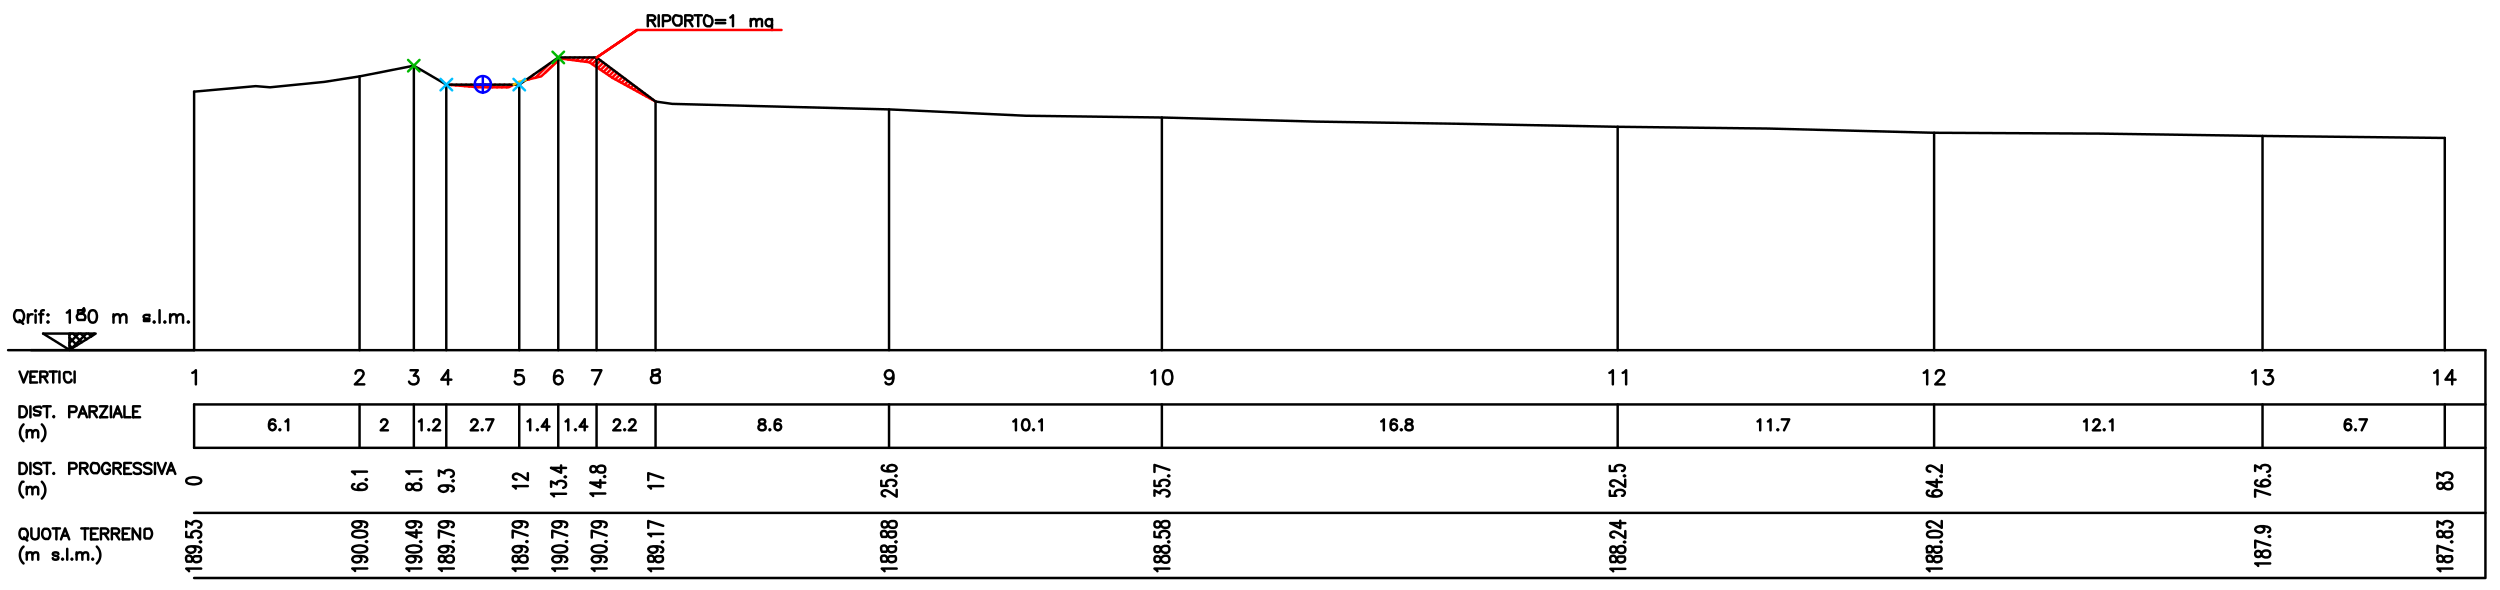 <svg xmlns="http://www.w3.org/2000/svg" viewBox="0 0 212.76 50.18"><defs><style>.a,.b,.c,.d,.e,.f{fill:none;stroke-linecap:round;stroke-linejoin:round;stroke-width:0.21px;}.a{stroke:#000;}.b{stroke:red;}.c{stroke:#ffbf00;}.d{stroke:#00b800;}.e{stroke:blue;}.f{stroke:#00bfff;}</style></defs><title>cad1.7</title><polyline class="a" points="16.37 31.73 16.5 31.68 16.67 31.51 16.67 32.71"/><line class="a" x1="16.52" y1="34.42" x2="16.52" y2="38.11"/><line class="a" x1="2.65" y1="29.8" x2="211.52" y2="29.8"/><line class="a" x1="16.52" y1="34.42" x2="211.52" y2="34.42"/><line class="a" x1="16.52" y1="38.11" x2="211.52" y2="38.11"/><line class="a" x1="16.52" y1="43.65" x2="211.52" y2="43.65"/><polyline class="a" points="16.52 49.19 211.52 49.19 211.52 29.8"/><polyline class="a" points="23.42 35.83 23.38 35.74 23.25 35.69 23.16 35.69 23.03 35.74 22.94 35.87 22.89 36.09 22.89 36.31 22.94 36.48 23.03 36.57 23.16 36.62 23.2 36.62 23.33 36.57 23.42 36.48 23.47 36.35 23.47 36.31 23.42 36.18 23.33 36.09 23.2 36.05 23.16 36.05 23.03 36.09 22.94 36.18 22.89 36.31"/><polygon class="a" points="23.82 36.53 23.77 36.57 23.82 36.62 23.86 36.57 23.82 36.53"/><polyline class="a" points="24.3 35.87 24.38 35.83 24.52 35.69 24.52 36.62"/><polygon class="a" points="15.85 40.97 15.91 41.09 16.09 41.17 16.4 41.22 16.58 41.22 16.87 41.17 17.06 41.09 17.12 40.97 17.12 40.88 17.06 40.76 16.87 40.67 16.58 40.62 16.4 40.62 16.09 40.67 15.91 40.76 15.85 40.88 15.85 40.97"/><polyline class="a" points="16.09 48.61 16.03 48.53 15.85 48.39 17.12 48.39"/><path class="a" d="M15.85,47.67l.06.13.12,0h.12l.12,0,.06-.08.06-.17.06-.12.12-.09.11,0h.18l.12,0,.06,0,.06.13v.16l-.06.13c-.88.42-.45-.72-1.15-.43l-.06.13Z"/><polyline class="a" points="16.27 46.49 16.46 46.53 16.58 46.62 16.63 46.74 16.63 46.79 16.58 46.91 16.46 47 16.27 47.05 16.21 47.05 16.03 47 15.91 46.91 15.85 46.79 15.85 46.74 15.91 46.62 16.03 46.53 16.27 46.49 16.58 46.49 16.87 46.53 17.06 46.62 17.12 46.74 17.12 46.83 17.06 46.96 16.93 47"/><polygon class="a" points="17 46.11 17.06 46.16 17.12 46.11 17.06 46.07 17 46.11"/><polyline class="a" points="15.85 45.27 15.85 45.69 16.4 45.73 16.34 45.69 16.27 45.56 16.27 45.44 16.34 45.3 16.46 45.23 16.63 45.18 16.75 45.18 16.93 45.23 17.06 45.3 17.12 45.44 17.12 45.56 17.06 45.69 17 45.73 16.87 45.78"/><path class="a" d="M15.85,44.84v-.46l.49.26v-.12c.21-.41,1.14-.06.66.38l-.12,0"/><line class="a" x1="16.52" y1="29.8" x2="16.52" y2="7.8"/><line class="a" x1="208.06" y1="29.8" x2="208.06" y2="11.74"/><line class="a" x1="192.55" y1="29.8" x2="192.55" y2="11.57"/><line class="a" x1="164.6" y1="29.8" x2="164.6" y2="11.3"/><line class="a" x1="137.67" y1="29.8" x2="137.67" y2="10.79"/><line class="a" x1="98.88" y1="29.8" x2="98.88" y2="10"/><line class="a" x1="75.66" y1="29.8" x2="75.66" y2="9.31"/><line class="a" x1="55.79" y1="29.8" x2="55.79" y2="8.64"/><line class="a" x1="37.98" y1="29.8" x2="37.98" y2="7.2"/><line class="a" x1="35.22" y1="29.8" x2="35.22" y2="5.59"/><line class="a" x1="30.6" y1="29.8" x2="30.6" y2="6.5"/><line class="b" x1="38.04" y1="7.2" x2="38.05" y2="7.2"/><line class="b" x1="38.42" y1="7.24" x2="38.45" y2="7.2"/><line class="b" x1="38.79" y1="7.27" x2="38.85" y2="7.2"/><line class="b" x1="39.17" y1="7.3" x2="39.27" y2="7.2"/><line class="b" x1="39.55" y1="7.33" x2="39.67" y2="7.2"/><line class="b" x1="39.92" y1="7.36" x2="40.09" y2="7.2"/><line class="b" x1="40.3" y1="7.4" x2="40.49" y2="7.2"/><line class="b" x1="40.67" y1="7.42" x2="40.89" y2="7.2"/><line class="b" x1="41.08" y1="7.43" x2="41.31" y2="7.2"/><line class="b" x1="41.48" y1="7.43" x2="41.71" y2="7.2"/><line class="b" x1="41.9" y1="7.43" x2="42.13" y2="7.2"/><line class="b" x1="42.3" y1="7.43" x2="42.53" y2="7.2"/><line class="b" x1="42.71" y1="7.43" x2="42.93" y2="7.2"/><line class="b" x1="43.12" y1="7.43" x2="43.35" y2="7.2"/><line class="b" x1="45.01" y1="6.76" x2="45.44" y2="6.33"/><line class="b" x1="45.55" y1="6.63" x2="46.78" y2="5.41"/><line class="b" x1="46.39" y1="6.2" x2="47.7" y2="4.89"/><line class="b" x1="47.99" y1="5.01" x2="48.1" y2="4.89"/><line class="b" x1="48.34" y1="5.06" x2="48.51" y2="4.89"/><line class="b" x1="48.71" y1="5.1" x2="48.92" y2="4.89"/><line class="b" x1="49.06" y1="5.15" x2="49.33" y2="4.89"/><line class="b" x1="49.43" y1="5.2" x2="49.74" y2="4.89"/><line class="b" x1="49.8" y1="5.25" x2="50.14" y2="4.89"/><line class="b" x1="50.15" y1="5.3" x2="50.55" y2="4.89"/><line class="b" x1="50.4" y1="5.45" x2="50.88" y2="4.98"/><line class="b" x1="50.64" y1="5.61" x2="51.12" y2="5.15"/><line class="b" x1="50.88" y1="5.78" x2="51.35" y2="5.32"/><line class="b" x1="51.13" y1="5.94" x2="51.58" y2="5.49"/><line class="b" x1="51.37" y1="6.11" x2="51.81" y2="5.67"/><line class="b" x1="51.62" y1="6.27" x2="52.04" y2="5.85"/><line class="b" x1="51.86" y1="6.44" x2="52.28" y2="6.02"/><line class="b" x1="52.1" y1="6.6" x2="52.52" y2="6.19"/><line class="b" x1="52.36" y1="6.75" x2="52.75" y2="6.37"/><line class="b" x1="52.63" y1="6.9" x2="52.98" y2="6.54"/><line class="b" x1="52.89" y1="7.04" x2="53.22" y2="6.71"/><line class="b" x1="53.16" y1="7.19" x2="53.45" y2="6.9"/><line class="b" x1="53.41" y1="7.33" x2="53.68" y2="7.07"/><line class="b" x1="53.68" y1="7.48" x2="53.91" y2="7.24"/><line class="b" x1="53.95" y1="7.62" x2="54.16" y2="7.41"/><line class="b" x1="54.21" y1="7.76" x2="54.39" y2="7.59"/><line class="b" x1="54.47" y1="7.91" x2="54.62" y2="7.76"/><line class="b" x1="54.73" y1="8.06" x2="54.85" y2="7.93"/><line class="b" x1="55" y1="8.2" x2="55.08" y2="8.1"/><line class="b" x1="55.26" y1="8.35" x2="55.32" y2="8.29"/><line class="b" x1="55.52" y1="8.48" x2="55.55" y2="8.46"/><line class="b" x1="55.78" y1="8.63" x2="55.79" y2="8.63"/><line class="c" x1="43.75" y1="7.2" x2="43.8" y2="7.16"/><line class="c" x1="44.17" y1="7.2" x2="44.47" y2="6.88"/><polyline class="a" points="16.52 7.8 21.76 7.33 22.98 7.43 27.59 6.97 30.6 6.5 35.22 5.59 37.98 7.2"/><polyline class="b" points="37.98 7.2 40.75 7.43 43.29 7.43 43.73 7.2"/><polyline class="b" points="44.73 6.82 46.06 6.5 47.7 4.98"/><line class="b" x1="52.13" y1="6.63" x2="55.79" y2="8.64"/><polyline class="a" points="55.79 8.64 57.21 8.84 63.78 9.01 75.66 9.31 87.3 9.85 98.88 10 112.06 10.35 124.47 10.54 137.67 10.79 150.48 10.94 164.6 11.3 178.71 11.37 192.55 11.57 208.06 11.74"/><polyline class="b" points="47.7 4.98 50.15 5.3 52.13 6.63"/><polyline class="a" points="30.26 31.8 30.26 31.73 30.32 31.62 30.37 31.56 30.49 31.51 30.71 31.51 30.83 31.56 30.88 31.62 30.94 31.73 30.94 31.86 30.88 31.97 30.77 32.14 30.2 32.71 31 32.71"/><polyline class="a" points="34.94 31.51 35.56 31.51 35.22 31.97 35.39 31.97 35.5 32.03 35.56 32.08 35.62 32.25 35.62 32.37 35.56 32.54 35.45 32.65 35.28 32.71 35.11 32.71 34.94 32.65 34.87 32.59 34.81 32.48"/><polyline class="a" points="38.13 31.51 37.56 32.31 38.41 32.31"/><line class="a" x1="38.13" y1="31.51" x2="38.13" y2="32.71"/><path class="a" d="M55.68,31.51l-.17,0,0,.12v.11l0,.11.12.06.22.06.17,0,.12.12,0,.11v.17l0,.11-.06.06-.17.06h-.23l-.17-.06c-.54-.86,1-.43.57-1.09l-.17,0Z"/><polyline class="a" points="76.04 31.91 75.98 32.08 75.87 32.2 75.7 32.25 75.64 32.25 75.47 32.2 75.36 32.08 75.3 31.91 75.3 31.86 75.36 31.68 75.47 31.56 75.64 31.51 75.7 31.51 75.87 31.56 75.98 31.68 76.04 31.91 76.04 32.2 75.98 32.48 75.87 32.65 75.7 32.71 75.59 32.71 75.42 32.65 75.36 32.54"/><polyline class="a" points="98.01 31.73 98.12 31.68 98.29 31.51 98.29 32.71"/><polygon class="a" points="99.32 31.51 99.14 31.56 99.03 31.73 98.97 32.03 98.97 32.2 99.03 32.48 99.14 32.65 99.32 32.71 99.43 32.71 99.6 32.65 99.71 32.48 99.77 32.2 99.77 32.03 99.71 31.73 99.6 31.56 99.43 31.51 99.32 31.51"/><polyline class="a" points="136.97 31.73 137.09 31.68 137.26 31.51 137.26 32.71"/><polyline class="a" points="138.1 31.73 138.22 31.68 138.39 31.51 138.39 32.71"/><polyline class="a" points="163.72 31.73 163.84 31.68 164.01 31.51 164.01 32.71"/><polyline class="a" points="164.75 31.8 164.75 31.73 164.81 31.62 164.87 31.56 164.98 31.51 165.21 31.51 165.32 31.56 165.38 31.62 165.43 31.73 165.43 31.86 165.38 31.97 165.26 32.14 164.7 32.71 165.49 32.71"/><polyline class="a" points="191.68 31.73 191.78 31.68 191.96 31.51 191.96 32.71"/><polyline class="a" points="192.76 31.51 193.38 31.51 193.04 31.97 193.21 31.97 193.32 32.03 193.38 32.08 193.45 32.25 193.45 32.37 193.38 32.54 193.28 32.65 193.1 32.71 192.93 32.71 192.76 32.65 192.7 32.59 192.64 32.48"/><polyline class="a" points="207.16 31.73 207.27 31.68 207.44 31.51 207.44 32.71"/><polyline class="a" points="208.69 31.51 208.12 32.31 208.98 32.31"/><line class="a" x1="208.69" y1="31.51" x2="208.69" y2="32.71"/><line class="a" x1="30.6" y1="34.42" x2="30.6" y2="38.11"/><line class="a" x1="35.22" y1="34.42" x2="35.22" y2="38.11"/><line class="a" x1="37.98" y1="34.42" x2="37.98" y2="38.11"/><line class="a" x1="55.79" y1="34.42" x2="55.79" y2="38.11"/><line class="a" x1="75.66" y1="34.42" x2="75.66" y2="38.11"/><line class="a" x1="98.88" y1="34.42" x2="98.88" y2="38.11"/><line class="a" x1="137.67" y1="34.42" x2="137.67" y2="38.11"/><line class="a" x1="164.6" y1="34.42" x2="164.6" y2="38.11"/><line class="a" x1="192.55" y1="34.42" x2="192.55" y2="38.11"/><line class="a" x1="208.06" y1="34.42" x2="208.06" y2="38.11"/><polyline class="a" points="32.43 35.91 32.43 35.87 32.48 35.79 32.53 35.74 32.62 35.69 32.79 35.69 32.87 35.74 32.92 35.79 32.97 35.87 32.97 35.96 32.92 36.05 32.84 36.18 32.4 36.62 33.01 36.62"/><polyline class="a" points="35.66 35.87 35.74 35.83 35.88 35.69 35.88 36.62"/><polygon class="a" points="36.5 36.53 36.45 36.57 36.5 36.62 36.53 36.57 36.5 36.53"/><polyline class="a" points="36.89 35.91 36.89 35.87 36.94 35.79 36.97 35.74 37.06 35.69 37.24 35.69 37.33 35.74 37.38 35.79 37.41 35.87 37.41 35.96 37.38 36.05 37.28 36.18 36.84 36.62 37.46 36.62"/><polygon class="a" points="64.77 35.69 64.64 35.74 64.6 35.83 64.6 35.91 64.64 36.01 64.72 36.05 64.9 36.09 65.04 36.13 65.12 36.23 65.16 36.31 65.16 36.45 65.12 36.53 65.07 36.57 64.94 36.62 64.77 36.62 64.64 36.57 64.6 36.53 64.55 36.45 64.55 36.31 64.6 36.23 64.68 36.13 64.82 36.09 64.99 36.05 65.07 36.01 65.12 35.91 65.12 35.83 65.07 35.74 64.94 35.69 64.77 35.69"/><polygon class="a" points="65.51 36.53 65.48 36.57 65.51 36.62 65.56 36.57 65.51 36.53"/><polyline class="a" points="66.44 35.83 66.39 35.74 66.26 35.69 66.17 35.69 66.04 35.74 65.95 35.87 65.92 36.09 65.92 36.31 65.95 36.48 66.04 36.57 66.17 36.62 66.22 36.62 66.36 36.57 66.44 36.48 66.48 36.35 66.48 36.31 66.44 36.18 66.36 36.09 66.22 36.05 66.17 36.05 66.04 36.09 65.95 36.18 65.92 36.31"/><polyline class="a" points="86.24 35.87 86.32 35.83 86.46 35.69 86.46 36.62"/><polygon class="a" points="87.25 35.69 87.12 35.74 87.03 35.87 86.98 36.09 86.98 36.23 87.03 36.45 87.12 36.57 87.25 36.62 87.34 36.62 87.47 36.57 87.56 36.45 87.61 36.23 87.61 36.09 87.56 35.87 87.47 35.74 87.34 35.69 87.25 35.69"/><polygon class="a" points="87.96 36.53 87.91 36.57 87.96 36.62 88 36.57 87.96 36.53"/><polyline class="a" points="88.44 35.87 88.52 35.83 88.66 35.69 88.66 36.62"/><polyline class="a" points="117.55 35.87 117.63 35.83 117.77 35.69 117.77 36.62"/><polyline class="a" points="118.87 35.83 118.82 35.74 118.68 35.69 118.6 35.69 118.46 35.74 118.38 35.87 118.34 36.09 118.34 36.31 118.38 36.48 118.46 36.57 118.6 36.62 118.65 36.62 118.77 36.57 118.87 36.48 118.9 36.35 118.9 36.31 118.87 36.18 118.77 36.09 118.65 36.05 118.6 36.05 118.46 36.09 118.38 36.18 118.34 36.31"/><polygon class="a" points="119.26 36.53 119.21 36.57 119.26 36.62 119.31 36.57 119.26 36.53"/><polygon class="a" points="119.83 35.69 119.7 35.74 119.65 35.83 119.65 35.91 119.7 36.01 119.78 36.05 119.97 36.09 120.09 36.13 120.19 36.23 120.22 36.31 120.22 36.45 120.19 36.53 120.14 36.57 120 36.62 119.83 36.62 119.7 36.57 119.65 36.53 119.61 36.45 119.61 36.31 119.65 36.23 119.75 36.13 119.87 36.09 120.05 36.05 120.14 36.01 120.19 35.91 120.19 35.83 120.14 35.74 120 35.69 119.83 35.69"/><polyline class="a" points="149.58 35.87 149.66 35.83 149.8 35.69 149.8 36.62"/><polyline class="a" points="150.46 35.87 150.54 35.83 150.68 35.69 150.68 36.62"/><polygon class="a" points="151.3 36.53 151.25 36.57 151.3 36.62 151.34 36.57 151.3 36.53"/><polyline class="a" points="151.83 36.62 152.27 35.69 151.64 35.69"/><polyline class="a" points="177.36 35.87 177.45 35.83 177.58 35.69 177.58 36.62"/><polyline class="a" points="178.16 35.91 178.16 35.87 178.21 35.79 178.24 35.74 178.33 35.69 178.51 35.69 178.6 35.74 178.64 35.79 178.68 35.87 178.68 35.96 178.64 36.05 178.55 36.18 178.11 36.62 178.73 36.62"/><polygon class="a" points="179.08 36.53 179.03 36.57 179.08 36.62 179.12 36.57 179.08 36.53"/><polyline class="a" points="179.56 35.87 179.65 35.83 179.78 35.69 179.78 36.62"/><polyline class="a" points="200.06 35.83 200.03 35.74 199.89 35.69 199.81 35.69 199.67 35.74 199.59 35.87 199.54 36.09 199.54 36.31 199.59 36.48 199.67 36.57 199.81 36.62 199.84 36.62 199.98 36.57 200.06 36.48 200.11 36.35 200.11 36.31 200.06 36.18 199.98 36.09 199.84 36.05 199.81 36.05 199.67 36.09 199.59 36.18 199.54 36.31"/><polygon class="a" points="200.47 36.53 200.42 36.57 200.47 36.62 200.5 36.57 200.47 36.53"/><polyline class="a" points="200.99 36.62 201.43 35.69 200.81 35.69"/><polyline class="a" points="30.15 41.2 30.03 41.23 29.96 41.37 29.96 41.45 30.03 41.58 30.21 41.66 30.51 41.7 30.81 41.7 31.05 41.66 31.17 41.58 31.23 41.45 31.23 41.41 31.17 41.28 31.05 41.2 30.87 41.15 30.81 41.15 30.64 41.2 30.51 41.28 30.45 41.41 30.45 41.45 30.51 41.58 30.64 41.66 30.81 41.7"/><polygon class="a" points="31.11 40.82 31.17 40.86 31.23 40.82 31.17 40.77 31.11 40.82"/><polyline class="a" points="30.21 40.36 30.15 40.27 29.96 40.14 31.23 40.14"/><polygon class="a" points="34.58 41.52 34.64 41.64 34.76 41.69 34.89 41.69 35.01 41.64 35.07 41.55 35.13 41.39 35.19 41.26 35.3 41.17 35.42 41.14 35.61 41.14 35.73 41.17 35.79 41.22 35.85 41.34 35.85 41.52 35.79 41.64 35.73 41.69 35.61 41.72 35.42 41.72 35.3 41.69 35.19 41.6 35.13 41.47 35.07 41.31 35.01 41.22 34.89 41.17 34.76 41.17 34.64 41.22 34.58 41.34 34.58 41.52"/><polygon class="a" points="35.73 40.8 35.79 40.83 35.85 40.8 35.79 40.76 35.73 40.8"/><polyline class="a" points="34.83 40.33 34.76 40.25 34.58 40.12 35.85 40.12"/><polyline class="a" points="37.77 41.31 37.95 41.34 38.07 41.43 38.13 41.55 38.13 41.6 38.07 41.72 37.95 41.81 37.77 41.86 37.71 41.86 37.54 41.81 37.41 41.72 37.35 41.6 37.35 41.55 37.41 41.43 37.54 41.34 37.77 41.31 38.07 41.31 38.38 41.34 38.56 41.43 38.62 41.55 38.62 41.64 38.56 41.77 38.44 41.81"/><polygon class="a" points="38.5 40.92 38.56 40.97 38.62 40.92 38.56 40.88 38.5 40.92"/><polyline class="a" points="37.35 40.5 37.35 40.04 37.83 40.28 37.83 40.16 37.89 40.08 37.95 40.04 38.13 39.99 38.26 39.99 38.44 40.04 38.56 40.12 38.62 40.25 38.62 40.37 38.56 40.5 38.5 40.54 38.38 40.59"/><polyline class="a" points="55.4 41.58 55.34 41.49 55.17 41.37 56.44 41.37"/><polyline class="a" points="56.44 40.69 55.17 40.27 55.17 40.86"/><polyline class="a" points="75.33 42.24 75.28 42.24 75.16 42.19 75.1 42.15 75.04 42.06 75.04 41.89 75.1 41.81 75.16 41.77 75.28 41.72 75.39 41.72 75.52 41.77 75.7 41.86 76.31 42.27 76.31 41.69"/><path class="a" d="M75,40.92v.43l.54,0-.06,0c-.42-.75,1.28-.61.67,0l-.12,0"/><polygon class="a" points="76.19 40.5 76.25 40.54 76.31 40.5 76.25 40.45 76.19 40.5"/><polyline class="a" points="75.22 39.61 75.1 39.65 75.04 39.78 75.04 39.87 75.1 39.99 75.28 40.08 75.58 40.12 75.88 40.12 76.13 40.08 76.25 39.99 76.31 39.87 76.31 39.82 76.25 39.7 76.13 39.61 75.94 39.57 75.88 39.57 75.7 39.61 75.58 39.7 75.52 39.82 75.52 39.87 75.58 39.99 75.7 40.08 75.88 40.12"/><path class="a" d="M98.25,42.19v-.46l.48.26v-.12c.21-.4,1.16-.07.67.38l-.12,0"/><path class="a" d="M98.25,40.92v.43l.54,0-.06,0c-.42-.75,1.28-.61.67,0l-.12,0"/><polygon class="a" points="99.4 40.5 99.46 40.54 99.52 40.5 99.46 40.45 99.4 40.5"/><polyline class="a" points="99.52 39.99 98.25 39.57 98.25 40.16"/><path class="a" d="M137,41.77v.42l.55,0-.06,0c-.41-.74,1.27-.61.66,0l-.11,0"/><polyline class="a" points="137.34 41.39 137.28 41.39 137.16 41.34 137.1 41.31 137.04 41.22 137.04 41.05 137.1 40.97 137.16 40.92 137.28 40.88 137.41 40.88 137.53 40.92 137.71 41 138.31 41.43 138.31 40.83"/><polygon class="a" points="138.19 40.5 138.25 40.54 138.31 40.5 138.25 40.45 138.19 40.5"/><path class="a" d="M137,39.65v.43l.55,0-.06,0c-.41-.74,1.27-.61.66,0l-.11,0"/><polyline class="a" points="164.16 41.75 164.04 41.78 163.98 41.92 163.98 42 164.04 42.13 164.22 42.21 164.51 42.26 164.82 42.26 165.06 42.21 165.19 42.13 165.25 42 165.25 41.96 165.19 41.83 165.06 41.75 164.88 41.7 164.82 41.7 164.64 41.75 164.51 41.83 164.45 41.96 164.45 42 164.51 42.13 164.64 42.21 164.82 42.26"/><polyline class="a" points="163.98 41.03 164.82 41.45 164.82 40.82"/><line class="a" x1="163.98" y1="41.03" x2="165.25" y2="41.03"/><polygon class="a" points="165.13 40.52 165.19 40.56 165.25 40.52 165.19 40.48 165.13 40.52"/><polyline class="a" points="164.27 40.14 164.22 40.14 164.1 40.1 164.04 40.05 163.98 39.97 163.98 39.81 164.04 39.72 164.1 39.67 164.22 39.63 164.33 39.63 164.45 39.67 164.64 39.76 165.25 40.19 165.25 39.59"/><polyline class="a" points="193.19 42.1 191.92 41.69 191.92 42.27"/><polyline class="a" points="192.1 40.88 191.98 40.92 191.92 41.05 191.92 41.14 191.98 41.26 192.16 41.34 192.47 41.39 192.76 41.39 193.01 41.34 193.13 41.26 193.19 41.14 193.19 41.09 193.13 40.97 193.01 40.88 192.82 40.83 192.76 40.83 192.59 40.88 192.47 40.97 192.41 41.09 192.41 41.14 192.47 41.26 192.59 41.34 192.76 41.39"/><polygon class="a" points="193.07 40.5 193.13 40.54 193.19 40.5 193.13 40.45 193.07 40.5"/><polyline class="a" points="191.92 40.08 191.92 39.61 192.41 39.87 192.41 39.73 192.47 39.65 192.53 39.61 192.71 39.57 192.82 39.57 193.01 39.61 193.13 39.7 193.19 39.82 193.19 39.95 193.13 40.08 193.07 40.12 192.94 40.16"/><polygon class="a" points="207.43 41.43 207.49 41.55 207.61 41.6 207.73 41.6 207.85 41.55 207.92 41.47 207.98 41.31 208.04 41.17 208.15 41.09 208.27 41.05 208.45 41.05 208.58 41.09 208.64 41.14 208.7 41.26 208.7 41.43 208.64 41.55 208.58 41.6 208.45 41.64 208.27 41.64 208.15 41.6 208.04 41.52 207.98 41.39 207.92 41.22 207.85 41.14 207.73 41.09 207.61 41.09 207.49 41.14 207.43 41.26 207.43 41.43"/><polyline class="a" points="207.43 40.71 207.43 40.25 207.92 40.5 207.92 40.37 207.98 40.28 208.04 40.25 208.21 40.21 208.33 40.21 208.51 40.25 208.64 40.33 208.7 40.45 208.7 40.59 208.64 40.71 208.58 40.76 208.45 40.8"/><polyline class="a" points="30.22 48.59 30.16 48.5 29.98 48.38 31.25 48.38"/><polyline class="a" points="30.39 47.32 30.57 47.35 30.7 47.44 30.76 47.57 30.76 47.61 30.7 47.74 30.57 47.83 30.39 47.87 30.33 47.87 30.16 47.83 30.04 47.74 29.98 47.61 29.98 47.57 30.04 47.44 30.16 47.35 30.39 47.32 30.7 47.32 31 47.35 31.19 47.44 31.25 47.57 31.25 47.66 31.19 47.78 31.06 47.83"/><polygon class="a" points="29.98 46.77 30.04 46.89 30.22 46.98 30.51 47.02 30.7 47.02 31 46.98 31.19 46.89 31.25 46.77 31.25 46.68 31.19 46.56 31 46.47 30.7 46.42 30.51 46.42 30.22 46.47 30.04 46.56 29.98 46.68 29.98 46.77"/><polygon class="a" points="31.13 46.09 31.19 46.13 31.25 46.09 31.19 46.05 31.13 46.09"/><polygon class="a" points="29.98 45.5 30.04 45.62 30.22 45.7 30.51 45.75 30.7 45.75 31 45.7 31.19 45.62 31.25 45.5 31.25 45.41 31.19 45.29 31 45.2 30.7 45.16 30.51 45.16 30.22 45.2 30.04 45.29 29.98 45.41 29.98 45.5"/><polyline class="a" points="30.39 44.36 30.57 44.4 30.7 44.48 30.76 44.6 30.76 44.65 30.7 44.78 30.57 44.86 30.39 44.91 30.33 44.91 30.16 44.86 30.04 44.78 29.98 44.65 29.98 44.6 30.04 44.48 30.16 44.4 30.39 44.36 30.7 44.36 31 44.4 31.19 44.48 31.25 44.6 31.25 44.69 31.19 44.83 31.06 44.86"/><polyline class="a" points="34.83 48.59 34.78 48.5 34.59 48.38 35.86 48.38"/><polyline class="a" points="35.01 47.32 35.19 47.35 35.31 47.44 35.37 47.57 35.37 47.61 35.31 47.74 35.19 47.83 35.01 47.87 34.95 47.87 34.78 47.83 34.65 47.74 34.59 47.61 34.59 47.57 34.65 47.44 34.78 47.35 35.01 47.32 35.31 47.32 35.62 47.35 35.8 47.44 35.86 47.57 35.86 47.66 35.8 47.78 35.68 47.83"/><polygon class="a" points="34.59 46.77 34.65 46.89 34.83 46.98 35.13 47.02 35.31 47.02 35.62 46.98 35.8 46.89 35.86 46.77 35.86 46.68 35.8 46.56 35.62 46.47 35.31 46.42 35.13 46.42 34.83 46.47 34.65 46.56 34.59 46.68 34.59 46.77"/><polygon class="a" points="35.74 46.09 35.8 46.13 35.86 46.09 35.8 46.05 35.74 46.09"/><polyline class="a" points="34.59 45.33 35.44 45.75 35.44 45.12"/><line class="a" x1="34.59" y1="45.33" x2="35.86" y2="45.33"/><polyline class="a" points="35.01 44.36 35.19 44.4 35.31 44.48 35.37 44.6 35.37 44.65 35.31 44.78 35.19 44.86 35.01 44.91 34.95 44.91 34.78 44.86 34.65 44.78 34.59 44.65 34.59 44.6 34.65 44.48 34.78 44.4 35.01 44.36 35.31 44.36 35.62 44.4 35.8 44.48 35.86 44.6 35.86 44.69 35.8 44.83 35.68 44.86"/><polyline class="a" points="37.6 48.59 37.54 48.5 37.35 48.38 38.62 48.38"/><polygon class="a" points="37.35 47.66 37.41 47.78 37.54 47.83 37.66 47.83 37.78 47.78 37.84 47.7 37.9 47.52 37.96 47.4 38.09 47.32 38.21 47.28 38.39 47.28 38.51 47.32 38.56 47.35 38.62 47.49 38.62 47.66 38.56 47.78 38.51 47.83 38.39 47.87 38.21 47.87 38.09 47.83 37.96 47.74 37.9 47.61 37.84 47.44 37.78 47.35 37.66 47.32 37.54 47.32 37.41 47.35 37.35 47.49 37.35 47.66"/><polyline class="a" points="37.78 46.47 37.96 46.51 38.09 46.6 38.15 46.73 38.15 46.77 38.09 46.89 37.96 46.98 37.78 47.02 37.72 47.02 37.54 46.98 37.41 46.89 37.35 46.77 37.35 46.73 37.41 46.6 37.54 46.51 37.78 46.47 38.09 46.47 38.39 46.51 38.56 46.6 38.62 46.73 38.62 46.8 38.56 46.94 38.45 46.98"/><polygon class="a" points="38.51 46.09 38.56 46.13 38.62 46.09 38.56 46.05 38.51 46.09"/><polyline class="a" points="38.62 45.58 37.35 45.16 37.35 45.75"/><polyline class="a" points="37.78 44.36 37.96 44.4 38.09 44.48 38.15 44.6 38.15 44.65 38.09 44.78 37.96 44.86 37.78 44.91 37.72 44.91 37.54 44.86 37.41 44.78 37.35 44.65 37.35 44.6 37.41 44.48 37.54 44.4 37.78 44.36 38.09 44.36 38.39 44.4 38.56 44.48 38.62 44.6 38.62 44.69 38.56 44.83 38.45 44.86"/><polyline class="a" points="55.41 48.61 55.35 48.53 55.17 48.39 56.44 48.39"/><path class="a" d="M55.17,47.67l.06.13.12,0h.12l.12,0,.06-.08.06-.17.06-.12.12-.09.12,0h.17l.12,0,.06,0,.06.13v.16l-.06.13c-.88.42-.45-.72-1.15-.43l-.06.13Z"/><polyline class="a" points="55.6 46.49 55.78 46.53 55.9 46.62 55.96 46.74 55.96 46.79 55.9 46.91 55.78 47 55.6 47.05 55.54 47.05 55.35 47 55.23 46.91 55.17 46.79 55.17 46.74 55.23 46.62 55.35 46.53 55.6 46.49 55.9 46.49 56.2 46.53 56.38 46.62 56.44 46.74 56.44 46.83 56.38 46.96 56.26 47"/><polygon class="a" points="56.32 46.11 56.38 46.16 56.44 46.11 56.38 46.07 56.32 46.11"/><polyline class="a" points="55.41 45.64 55.35 45.56 55.17 45.44 56.44 45.44"/><polyline class="a" points="56.44 44.75 55.17 44.34 55.17 44.92"/><polyline class="a" points="75.28 48.61 75.22 48.53 75.04 48.39 76.31 48.39"/><path class="a" d="M75,47.67l.06.13.12,0h.12l.12,0,.06-.08.06-.17.06-.12.12-.09.12,0h.18l.11,0,.06,0,.06.13v.16l-.06.13c-.88.42-.45-.72-1.15-.43l-.06.13Z"/><path class="a" d="M75,46.83l.06.13.12,0h.12l.12,0,.06-.08.06-.17.06-.13.12-.09.12,0h.18l.11,0,.06,0,.06.12v.17l-.06.13c-.88.43-.47-.75-1.15-.43l-.06.12Z"/><polygon class="a" points="76.19 46.11 76.25 46.16 76.31 46.11 76.25 46.07 76.19 46.11"/><path class="a" d="M75,45.56l.06.13.12,0h.12l.12,0,.06-.08.06-.17.06-.13.12-.07.12,0h.18l.11,0,.06,0,.06.12v.17l-.06.13c-.88.42-.45-.72-1.15-.43l-.06.12Z"/><polygon class="a" points="75.04 44.72 75.1 44.84 75.22 44.89 75.34 44.89 75.47 44.84 75.53 44.75 75.59 44.59 75.65 44.46 75.77 44.37 75.89 44.34 76.08 44.34 76.19 44.37 76.25 44.42 76.31 44.54 76.31 44.72 76.25 44.84 76.19 44.89 76.08 44.92 75.89 44.92 75.77 44.89 75.65 44.8 75.59 44.67 75.53 44.51 75.47 44.42 75.34 44.37 75.22 44.37 75.1 44.42 75.04 44.54 75.04 44.72"/><polyline class="a" points="98.5 48.61 98.44 48.53 98.25 48.39 99.52 48.39"/><polygon class="a" points="98.25 47.67 98.31 47.8 98.44 47.84 98.56 47.84 98.68 47.8 98.74 47.72 98.8 47.55 98.86 47.43 98.99 47.34 99.11 47.29 99.29 47.29 99.41 47.34 99.46 47.38 99.52 47.51 99.52 47.67 99.46 47.8 99.41 47.84 99.29 47.89 99.11 47.89 98.99 47.84 98.86 47.76 98.8 47.63 98.74 47.46 98.68 47.38 98.56 47.34 98.44 47.34 98.31 47.38 98.25 47.51 98.25 47.67"/><polygon class="a" points="98.25 46.83 98.31 46.96 98.44 47 98.56 47 98.68 46.96 98.74 46.88 98.8 46.71 98.86 46.57 98.99 46.49 99.11 46.45 99.29 46.45 99.41 46.49 99.46 46.53 99.52 46.66 99.52 46.83 99.46 46.96 99.41 47 99.29 47.05 99.11 47.05 98.99 47 98.86 46.91 98.8 46.79 98.74 46.62 98.68 46.53 98.56 46.49 98.44 46.49 98.31 46.53 98.25 46.66 98.25 46.83"/><polygon class="a" points="99.41 46.11 99.46 46.16 99.52 46.11 99.46 46.07 99.41 46.11"/><polyline class="a" points="98.25 45.27 98.25 45.69 98.8 45.73 98.74 45.69 98.68 45.56 98.68 45.44 98.74 45.3 98.86 45.23 99.05 45.18 99.17 45.18 99.35 45.23 99.46 45.3 99.52 45.44 99.52 45.56 99.46 45.69 99.41 45.73 99.29 45.78"/><polygon class="a" points="98.25 44.72 98.31 44.84 98.44 44.89 98.56 44.89 98.68 44.84 98.74 44.75 98.8 44.59 98.86 44.46 98.99 44.37 99.11 44.34 99.29 44.34 99.41 44.37 99.46 44.42 99.52 44.54 99.52 44.72 99.46 44.84 99.41 44.89 99.29 44.92 99.11 44.92 98.99 44.89 98.86 44.8 98.8 44.67 98.74 44.51 98.68 44.42 98.56 44.37 98.44 44.37 98.31 44.42 98.25 44.54 98.25 44.72"/><polyline class="a" points="137.29 48.62 137.23 48.54 137.05 48.41 138.32 48.41"/><path class="a" d="M137.05,47.7l.06.13.12,0h.12l.12,0,.06-.08.06-.17.06-.13.12-.09.11,0h.18l.12,0,.06,0,.06.12v.17l-.06.13c-.87.43-.47-.75-1.15-.43l-.06.12Z"/><polygon class="a" points="137.05 46.85 137.11 46.98 137.23 47.02 137.36 47.02 137.48 46.98 137.54 46.89 137.6 46.73 137.66 46.6 137.78 46.51 137.89 46.47 138.08 46.47 138.2 46.51 138.26 46.56 138.32 46.68 138.32 46.85 138.26 46.98 138.2 47.02 138.08 47.06 137.89 47.06 137.78 47.02 137.66 46.94 137.6 46.8 137.54 46.65 137.48 46.56 137.36 46.51 137.23 46.51 137.11 46.56 137.05 46.68 137.05 46.85"/><polygon class="a" points="138.2 46.13 138.26 46.17 138.32 46.13 138.26 46.09 138.2 46.13"/><polyline class="a" points="137.36 45.75 137.29 45.75 137.17 45.7 137.11 45.67 137.05 45.58 137.05 45.41 137.11 45.33 137.17 45.29 137.29 45.24 137.42 45.24 137.54 45.29 137.72 45.37 138.32 45.79 138.32 45.2"/><polyline class="a" points="137.05 44.52 137.89 44.95 137.89 44.31"/><line class="a" x1="137.05" y1="44.52" x2="138.32" y2="44.52"/><polyline class="a" points="164.22 48.61 164.16 48.53 163.98 48.39 165.25 48.39"/><path class="a" d="M164,47.67l.06.13.12,0h.12l.12,0,.06-.08.06-.17.06-.12.12-.09.12,0H165l.11,0,.06,0,.06.13v.16l-.06.13c-.88.42-.45-.72-1.15-.43l-.06.13Z"/><path class="a" d="M164,46.83,164,47l.12,0h.12l.12,0,.06-.08.06-.17.06-.13.12-.09.12,0H165l.11,0,.06,0,.06.12v.17l-.06.13c-.88.43-.47-.75-1.15-.43l-.06.12Z"/><polygon class="a" points="165.13 46.11 165.19 46.16 165.25 46.11 165.19 46.07 165.13 46.11"/><path class="a" d="M164,45.52l.06.12.18.09.31,0h.18l.31,0,.17-.09.06-.12v-.08l-.06-.14a1.39,1.39,0,0,0-1.15,0l-.06.14Z"/><polyline class="a" points="164.28 44.89 164.22 44.89 164.1 44.84 164.04 44.8 163.98 44.72 163.98 44.54 164.04 44.46 164.1 44.42 164.22 44.37 164.34 44.37 164.47 44.42 164.65 44.51 165.25 44.92 165.25 44.34"/><polyline class="a" points="192.18 48.16 192.12 48.07 191.93 47.95 193.2 47.95"/><polygon class="a" points="191.93 47.23 191.99 47.35 192.11 47.4 192.24 47.4 192.36 47.35 192.41 47.28 192.47 47.11 192.53 46.98 192.65 46.89 192.77 46.85 192.96 46.85 193.08 46.89 193.14 46.94 193.2 47.06 193.2 47.23 193.14 47.35 193.08 47.4 192.96 47.44 192.77 47.44 192.65 47.4 192.53 47.32 192.47 47.19 192.41 47.02 192.36 46.94 192.24 46.89 192.11 46.89 191.99 46.94 191.93 47.06 191.93 47.23"/><polyline class="a" points="193.2 46.42 191.93 46.01 191.93 46.6"/><polygon class="a" points="193.08 45.67 193.14 45.7 193.2 45.67 193.14 45.62 193.08 45.67"/><polyline class="a" points="192.36 44.78 192.53 44.83 192.65 44.91 192.71 45.03 192.71 45.07 192.65 45.2 192.53 45.29 192.36 45.33 192.3 45.33 192.12 45.29 191.99 45.2 191.93 45.07 191.93 45.03 191.99 44.91 192.12 44.83 192.36 44.78 192.65 44.78 192.96 44.83 193.14 44.91 193.2 45.03 193.2 45.12 193.14 45.24 193.02 45.29"/><polyline class="a" points="207.69 48.61 207.62 48.53 207.44 48.39 208.71 48.39"/><path class="a" d="M207.44,47.67l.06.13.12,0h.12l.11,0,.06-.08.06-.17.06-.12.12-.09.12,0h.18l.12,0,.06,0,.06.13v.16l-.06.13c-.9.42-.47-.71-1.15-.43l-.06.13Z"/><polyline class="a" points="208.71 46.88 207.44 46.45 207.44 47.05"/><polygon class="a" points="208.59 46.11 208.65 46.16 208.71 46.11 208.65 46.07 208.59 46.11"/><path class="a" d="M207.44,45.56l.06.13.12,0h.12l.11,0,.06-.08.06-.17.06-.13.12-.07.12,0h.18l.12,0,.06,0,.06.12v.17l-.06.13c-.9.42-.47-.71-1.15-.43l-.06.12Z"/><path class="a" d="M207.44,44.84v-.46l.48.26v-.12c.21-.4,1.16-.07.67.38l-.12,0"/><line class="a" x1="37.98" y1="7.2" x2="44.19" y2="7.2"/><polyline class="a" points="50.77 4.89 47.51 4.89 44.19 7.2"/><line class="a" x1="50.77" y1="4.89" x2="55.79" y2="8.64"/><line class="a" x1="44.19" y1="7.2" x2="44.19" y2="29.8"/><line class="a" x1="47.51" y1="4.89" x2="47.51" y2="29.8"/><line class="a" x1="50.77" y1="4.89" x2="50.77" y2="29.8"/><polyline class="a" points="44.48 31.51 43.91 31.51 43.86 32.03 43.91 31.97 44.08 31.91 44.25 31.91 44.42 31.97 44.55 32.08 44.59 32.25 44.59 32.37 44.55 32.54 44.42 32.65 44.25 32.71 44.08 32.71 43.91 32.65 43.86 32.59 43.8 32.48"/><polyline class="a" points="47.83 31.68 47.78 31.56 47.61 31.51 47.49 31.51 47.32 31.56 47.21 31.73 47.15 32.03 47.15 32.31 47.21 32.54 47.32 32.65 47.49 32.71 47.55 32.71 47.72 32.65 47.83 32.54 47.89 32.37 47.89 32.31 47.83 32.14 47.72 32.03 47.55 31.97 47.49 31.97 47.32 32.03 47.21 32.14 47.15 32.31"/><polyline class="a" points="50.62 32.71 51.18 31.51 50.38 31.51"/><line class="a" x1="44.19" y1="34.42" x2="44.19" y2="38.11"/><line class="a" x1="47.51" y1="34.42" x2="47.51" y2="38.11"/><line class="a" x1="50.77" y1="34.42" x2="50.77" y2="38.11"/><polyline class="a" points="40.11 35.91 40.11 35.87 40.15 35.79 40.2 35.74 40.28 35.69 40.45 35.69 40.55 35.74 40.59 35.79 40.64 35.87 40.64 35.96 40.59 36.05 40.5 36.18 40.06 36.62 40.67 36.62"/><polygon class="a" points="41.03 36.53 40.99 36.57 41.03 36.62 41.08 36.57 41.03 36.53"/><polyline class="a" points="41.55 36.62 41.99 35.69 41.38 35.69"/><polyline class="a" points="44.9 35.87 45 35.83 45.12 35.69 45.12 36.62"/><polygon class="a" points="45.74 36.53 45.69 36.57 45.74 36.62 45.78 36.57 45.74 36.53"/><polyline class="a" points="46.54 35.69 46.1 36.31 46.76 36.31"/><line class="a" x1="46.54" y1="35.69" x2="46.54" y2="36.62"/><polyline class="a" points="48.14 35.87 48.22 35.83 48.36 35.69 48.36 36.62"/><polygon class="a" points="48.98 36.53 48.93 36.57 48.98 36.62 49.02 36.57 48.98 36.53"/><polyline class="a" points="49.76 35.69 49.32 36.31 49.98 36.31"/><line class="a" x1="49.76" y1="35.69" x2="49.76" y2="36.62"/><polyline class="a" points="52.24 35.91 52.24 35.87 52.28 35.79 52.33 35.74 52.41 35.69 52.58 35.69 52.68 35.74 52.72 35.79 52.76 35.87 52.76 35.96 52.72 36.05 52.63 36.18 52.19 36.62 52.8 36.62"/><polygon class="a" points="53.16 36.53 53.12 36.57 53.16 36.62 53.2 36.57 53.16 36.53"/><polyline class="a" points="53.56 35.91 53.56 35.87 53.59 35.79 53.64 35.74 53.73 35.69 53.9 35.69 54 35.74 54.03 35.79 54.08 35.87 54.08 35.96 54.03 36.05 53.95 36.18 53.51 36.62 54.12 36.62"/><polyline class="a" points="43.9 41.58 43.84 41.49 43.65 41.37 44.92 41.37"/><polyline class="a" points="43.96 40.82 43.9 40.82 43.78 40.77 43.72 40.73 43.66 40.65 43.66 40.48 43.72 40.39 43.78 40.36 43.9 40.31 44.02 40.31 44.14 40.36 44.33 40.44 44.92 40.86 44.92 40.27"/><polyline class="a" points="47.15 42.24 47.09 42.15 46.9 42.02 48.17 42.02"/><polyline class="a" points="46.9 41.43 46.9 40.97 47.39 41.22 47.39 41.09 47.45 41 47.5 40.97 47.69 40.92 47.81 40.92 47.99 40.97 48.11 41.05 48.17 41.17 48.17 41.31 48.11 41.43 48.05 41.47 47.93 41.52"/><polygon class="a" points="48.05 40.59 48.11 40.63 48.17 40.59 48.11 40.54 48.05 40.59"/><polyline class="a" points="46.9 39.82 47.75 40.24 47.75 39.61"/><line class="a" x1="46.9" y1="39.82" x2="48.17" y2="39.82"/><polyline class="a" points="50.48 42.21 50.42 42.13 50.25 42 51.51 42"/><polyline class="a" points="50.25 41.08 51.09 41.49 51.09 40.86"/><line class="a" x1="50.25" y1="41.08" x2="51.51" y2="41.08"/><polygon class="a" points="51.4 40.56 51.46 40.6 51.51 40.56 51.46 40.51 51.4 40.56"/><polygon class="a" points="50.25 40.01 50.31 40.14 50.42 40.19 50.54 40.19 50.66 40.14 50.73 40.05 50.79 39.89 50.85 39.76 50.97 39.67 51.09 39.63 51.27 39.63 51.4 39.67 51.46 39.72 51.51 39.84 51.51 40.01 51.46 40.14 51.4 40.19 51.27 40.22 51.09 40.22 50.97 40.19 50.85 40.1 50.79 39.97 50.73 39.81 50.66 39.72 50.54 39.67 50.42 39.67 50.31 39.72 50.25 39.84 50.25 40.01"/><polyline class="a" points="43.87 48.59 43.81 48.5 43.63 48.38 44.9 48.38"/><polygon class="a" points="43.63 47.66 43.69 47.78 43.81 47.83 43.94 47.83 44.05 47.78 44.11 47.7 44.17 47.52 44.23 47.4 44.35 47.32 44.47 47.28 44.66 47.28 44.78 47.32 44.84 47.35 44.9 47.49 44.9 47.66 44.84 47.78 44.78 47.83 44.66 47.87 44.47 47.87 44.35 47.83 44.23 47.74 44.17 47.61 44.11 47.44 44.05 47.35 43.94 47.32 43.81 47.32 43.69 47.35 43.63 47.49 43.63 47.66"/><polyline class="a" points="44.05 46.47 44.23 46.51 44.35 46.6 44.41 46.73 44.41 46.77 44.35 46.89 44.23 46.98 44.05 47.02 43.98 47.02 43.81 46.98 43.69 46.89 43.63 46.77 43.63 46.73 43.69 46.6 43.81 46.51 44.05 46.47 44.35 46.47 44.66 46.51 44.84 46.6 44.9 46.73 44.9 46.8 44.84 46.94 44.72 46.98"/><polygon class="a" points="44.78 46.09 44.84 46.13 44.9 46.09 44.84 46.05 44.78 46.09"/><polyline class="a" points="44.9 45.58 43.63 45.16 43.63 45.75"/><polyline class="a" points="44.05 44.36 44.23 44.4 44.35 44.48 44.41 44.6 44.41 44.65 44.35 44.78 44.23 44.86 44.05 44.91 43.98 44.91 43.81 44.86 43.69 44.78 43.63 44.65 43.63 44.6 43.69 44.48 43.81 44.4 44.05 44.36 44.35 44.36 44.66 44.4 44.84 44.48 44.9 44.6 44.9 44.69 44.84 44.83 44.72 44.86"/><polyline class="a" points="47.23 48.59 47.18 48.5 47 48.38 48.27 48.38"/><polyline class="a" points="47.42 47.32 47.6 47.35 47.72 47.44 47.78 47.57 47.78 47.61 47.72 47.74 47.6 47.83 47.42 47.87 47.35 47.87 47.18 47.83 47.06 47.74 47 47.61 47 47.57 47.06 47.44 47.18 47.35 47.42 47.32 47.72 47.32 48.03 47.35 48.21 47.44 48.27 47.57 48.27 47.66 48.21 47.78 48.09 47.83"/><polygon class="a" points="47 46.77 47.06 46.89 47.23 46.98 47.54 47.02 47.72 47.02 48.03 46.98 48.21 46.89 48.27 46.77 48.27 46.68 48.21 46.56 48.03 46.47 47.72 46.42 47.54 46.42 47.23 46.47 47.06 46.56 47 46.68 47 46.77"/><polygon class="a" points="48.15 46.09 48.21 46.13 48.27 46.09 48.21 46.05 48.15 46.09"/><polyline class="a" points="48.27 45.58 47 45.16 47 45.75"/><polyline class="a" points="47.42 44.36 47.6 44.4 47.72 44.48 47.78 44.6 47.78 44.65 47.72 44.78 47.6 44.86 47.42 44.91 47.35 44.91 47.18 44.86 47.06 44.78 47 44.65 47 44.6 47.06 44.48 47.18 44.4 47.42 44.36 47.72 44.36 48.03 44.4 48.21 44.48 48.27 44.6 48.27 44.69 48.21 44.83 48.09 44.86"/><polyline class="a" points="50.6 48.59 50.54 48.5 50.36 48.38 51.63 48.38"/><polyline class="a" points="50.77 47.32 50.96 47.35 51.08 47.44 51.14 47.57 51.14 47.61 51.08 47.74 50.96 47.83 50.77 47.87 50.71 47.87 50.54 47.83 50.42 47.74 50.36 47.61 50.36 47.57 50.42 47.44 50.54 47.35 50.77 47.32 51.08 47.32 51.38 47.35 51.57 47.44 51.63 47.57 51.63 47.66 51.57 47.78 51.45 47.83"/><polygon class="a" points="50.36 46.77 50.42 46.89 50.6 46.98 50.9 47.02 51.08 47.02 51.38 46.98 51.57 46.89 51.63 46.77 51.63 46.68 51.57 46.56 51.38 46.47 51.08 46.42 50.9 46.42 50.6 46.47 50.42 46.56 50.36 46.68 50.36 46.77"/><polygon class="a" points="51.51 46.09 51.57 46.13 51.63 46.09 51.57 46.05 51.51 46.09"/><polyline class="a" points="51.63 45.58 50.36 45.16 50.36 45.75"/><polyline class="a" points="50.77 44.36 50.96 44.4 51.08 44.48 51.14 44.6 51.14 44.65 51.08 44.78 50.96 44.86 50.77 44.91 50.71 44.91 50.54 44.86 50.42 44.78 50.36 44.65 50.36 44.6 50.42 44.48 50.54 44.4 50.77 44.36 51.08 44.36 51.38 44.4 51.57 44.48 51.63 44.6 51.63 44.69 51.57 44.83 51.45 44.86"/><polygon class="a" points="1.66 40.33 1.66 39.4 1.96 39.4 2.1 39.45 2.18 39.54 2.23 39.63 2.28 39.76 2.28 39.98 2.23 40.11 2.18 40.21 2.1 40.29 1.96 40.33 1.66 40.33"/><line class="a" x1="2.59" y1="39.4" x2="2.59" y2="40.33"/><polyline class="a" points="3.51 39.54 3.43 39.45 3.29 39.4 3.11 39.4 2.98 39.45 2.89 39.54 2.89 39.64 2.94 39.72 2.98 39.76 3.07 39.81 3.33 39.89 3.43 39.94 3.46 39.98 3.51 40.08 3.51 40.21 3.43 40.3 3.29 40.33 3.11 40.33 2.98 40.3 2.89 40.21"/><line class="a" x1="4" y1="39.4" x2="4" y2="40.33"/><line class="a" x1="3.68" y1="39.4" x2="4.31" y2="39.4"/><polygon class="a" points="4.58 40.25 4.53 40.3 4.58 40.33 4.61 40.3 4.58 40.25"/><polyline class="a" points="5.89 40.33 5.89 39.4 6.3 39.4 6.43 39.45 6.47 39.5 6.52 39.59 6.52 39.72 6.47 39.81 6.43 39.85 6.3 39.89 5.89 39.89"/><polyline class="a" points="6.82 40.33 6.82 39.4 7.23 39.4 7.36 39.45 7.4 39.5 7.45 39.59 7.45 39.67 7.4 39.76 7.36 39.81 7.23 39.85 6.82 39.85"/><line class="a" x1="7.14" y1="39.86" x2="7.45" y2="40.33"/><path class="a" d="M8,39.4l-.09,0-.09.08c-.15.22-.13.71.17.79h.18l.09,0a.56.56,0,0,0,0-.84l-.09,0Z"/><polyline class="a" points="9.35 39.63 9.3 39.54 9.22 39.45 9.13 39.4 8.95 39.4 8.86 39.45 8.78 39.54 8.73 39.63 8.68 39.76 8.68 39.98 8.73 40.11 8.78 40.21 8.86 40.29 8.95 40.33 9.13 40.33 9.22 40.29 9.3 40.21 9.35 40.11 9.35 39.98 9.13 39.98"/><path class="a" d="M9.66,40.33V39.4h.4c.3.07.3.38,0,.45h-.4"/><line class="a" x1="9.96" y1="39.86" x2="10.28" y2="40.33"/><polyline class="a" points="10.58 40.33 10.58 39.4 11.16 39.4"/><line class="a" x1="10.58" y1="39.86" x2="10.94" y2="39.86"/><line class="a" x1="10.58" y1="40.33" x2="11.16" y2="40.33"/><polyline class="a" points="12 39.54 11.92 39.45 11.78 39.4 11.6 39.4 11.46 39.45 11.38 39.54 11.38 39.64 11.43 39.72 11.46 39.76 11.56 39.81 11.82 39.89 11.92 39.94 11.95 39.98 12 40.08 12 40.21 11.92 40.3 11.78 40.33 11.6 40.33 11.46 40.3 11.38 40.21"/><polyline class="a" points="12.88 39.54 12.79 39.45 12.66 39.4 12.49 39.4 12.36 39.45 12.26 39.54 12.26 39.64 12.31 39.72 12.36 39.76 12.44 39.81 12.71 39.89 12.79 39.94 12.84 39.98 12.88 40.08 12.88 40.21 12.79 40.3 12.66 40.33 12.49 40.33 12.36 40.3 12.26 40.21"/><line class="a" x1="13.19" y1="39.4" x2="13.19" y2="40.33"/><polyline class="a" points="13.42 39.4 13.77 40.33 14.11 39.4"/><polyline class="a" points="14.21 40.33 14.56 39.4 14.92 40.33"/><line class="a" x1="14.35" y1="40.03" x2="14.79" y2="40.03"/><path class="a" d="M2,41,1.88,41a1,1,0,0,0,0,1.25l.09.09"/><line class="a" x1="2.28" y1="41.44" x2="2.28" y2="42.07"/><polyline class="a" points="2.28 41.61 2.4 41.49 2.5 41.44 2.63 41.44 2.72 41.49 2.76 41.61 2.76 42.07"/><polyline class="a" points="2.76 41.61 2.89 41.49 2.98 41.44 3.11 41.44 3.21 41.49 3.25 41.61 3.25 42.07"/><path class="a" d="M3.56,41l.08.09a1,1,0,0,1,0,1.25l-.08.09"/><polygon class="a" points="1.66 35.51 1.66 34.58 1.96 34.58 2.1 34.62 2.18 34.71 2.23 34.8 2.28 34.93 2.28 35.15 2.23 35.29 2.18 35.37 2.1 35.46 1.96 35.51 1.66 35.51"/><line class="a" x1="2.59" y1="34.58" x2="2.59" y2="35.51"/><path class="a" d="M3.51,34.71l-.09-.1-.13,0c-.26,0-.57.07-.32.35l.1,0,.26.09.1,0,0,0,0,.08v.13l-.09.09-.13,0H3.11l-.13,0-.09-.09"/><line class="a" x1="4" y1="34.58" x2="4" y2="35.51"/><line class="a" x1="3.68" y1="34.58" x2="4.31" y2="34.58"/><polygon class="a" points="4.58 35.41 4.53 35.46 4.58 35.51 4.61 35.46 4.58 35.41"/><polyline class="a" points="5.89 35.51 5.89 34.58 6.3 34.58 6.43 34.62 6.47 34.66 6.52 34.75 6.52 34.88 6.47 34.97 6.43 35.02 6.3 35.06 5.89 35.06"/><polyline class="a" points="6.69 35.51 7.04 34.58 7.4 35.51"/><line class="a" x1="6.82" y1="35.19" x2="7.28" y2="35.19"/><polyline class="a" points="7.62 35.51 7.62 34.58 8.02 34.58 8.15 34.62 8.2 34.66 8.24 34.75 8.24 34.84 8.2 34.93 8.15 34.97 8.02 35.02 7.62 35.02"/><line class="a" x1="7.93" y1="35.02" x2="8.24" y2="35.51"/><polyline class="a" points="8.51 35.51 9.13 34.58 8.51 34.58"/><line class="a" x1="8.51" y1="35.51" x2="9.13" y2="35.51"/><line class="a" x1="9.44" y1="34.58" x2="9.44" y2="35.51"/><polyline class="a" points="9.66 35.51 10.01 34.58 10.36 35.51"/><line class="a" x1="9.79" y1="35.19" x2="10.23" y2="35.19"/><polyline class="a" points="10.59 34.58 10.59 35.51 11.11 35.51"/><polyline class="a" points="11.33 35.51 11.33 34.58 11.91 34.58"/><line class="a" x1="11.33" y1="35.02" x2="11.68" y2="35.02"/><line class="a" x1="11.33" y1="35.51" x2="11.92" y2="35.51"/><path class="a" d="M2,36.12l-.09.1a1,1,0,0,0,0,1.23l.09.09"/><line class="a" x1="2.28" y1="36.61" x2="2.28" y2="37.23"/><polyline class="a" points="2.28 36.79 2.4 36.66 2.5 36.61 2.63 36.61 2.72 36.66 2.76 36.79 2.76 37.23"/><polyline class="a" points="2.76 36.79 2.89 36.66 2.98 36.61 3.11 36.61 3.21 36.66 3.25 36.79 3.25 37.23"/><path class="a" d="M3.56,36.12l.09.1a1,1,0,0,1,0,1.23l-.09.09"/><polyline class="a" points="1.66 31.62 2.01 32.55 2.37 31.62"/><polyline class="a" points="2.59 32.55 2.59 31.62 3.16 31.62"/><line class="a" x1="2.59" y1="32.06" x2="2.94" y2="32.06"/><line class="a" x1="2.59" y1="32.55" x2="3.16" y2="32.55"/><polyline class="a" points="3.43 32.55 3.43 31.62 3.82 31.62 3.95 31.67 4 31.71 4.04 31.81 4.04 31.89 4 31.98 3.95 32.03 3.82 32.06 3.43 32.06"/><line class="a" x1="3.73" y1="32.06" x2="4.04" y2="32.55"/><line class="a" x1="4.53" y1="31.62" x2="4.53" y2="32.55"/><line class="a" x1="4.22" y1="31.62" x2="4.83" y2="31.62"/><line class="a" x1="5.06" y1="31.62" x2="5.06" y2="32.55"/><path class="a" d="M6,31.84l0-.08-.1-.09-.09,0H5.64l-.1,0-.09.09,0,.08,0,.13v.22c.07.27.22.46.53.32l.1-.1,0-.09"/><line class="a" x1="6.35" y1="31.62" x2="6.35" y2="32.55"/><path class="a" d="M1.93,45l-.1,0-.08.08c-.15.24-.13.7.18.79H2.1l.08,0a.56.56,0,0,0,0-.84L2.1,45Z"/><line class="a" x1="2.05" y1="45.73" x2="2.32" y2="46"/><polyline class="a" points="2.67 44.97 2.67 45.64 2.72 45.78 2.81 45.86 2.94 45.9 3.02 45.9 3.16 45.86 3.25 45.78 3.29 45.64 3.29 44.97"/><path class="a" d="M3.87,45l-.09,0-.1.08c-.15.25-.13.69.18.79H4l.1,0a.59.59,0,0,0,0-.84L4,45Z"/><line class="a" x1="4.8" y1="44.97" x2="4.8" y2="45.9"/><line class="a" x1="4.49" y1="44.97" x2="5.1" y2="44.97"/><polyline class="a" points="5.19 45.9 5.54 44.97 5.89 45.9"/><line class="a" x1="5.32" y1="45.59" x2="5.76" y2="45.59"/><line class="a" x1="7.23" y1="44.97" x2="7.23" y2="45.9"/><line class="a" x1="6.92" y1="44.97" x2="7.53" y2="44.97"/><polyline class="a" points="7.75 45.9 7.75 44.97 8.32 44.97"/><line class="a" x1="7.75" y1="45.42" x2="8.11" y2="45.42"/><line class="a" x1="7.75" y1="45.9" x2="8.33" y2="45.9"/><polyline class="a" points="8.59 45.9 8.59 44.97 9 44.97 9.13 45.02 9.17 45.07 9.22 45.16 9.22 45.24 9.17 45.33 9.13 45.38 9 45.42 8.59 45.42"/><line class="a" x1="8.9" y1="45.42" x2="9.22" y2="45.9"/><polyline class="a" points="9.52 45.9 9.52 44.97 9.93 44.97 10.06 45.02 10.1 45.07 10.14 45.16 10.14 45.24 10.1 45.33 10.06 45.38 9.93 45.42 9.52 45.42"/><line class="a" x1="9.83" y1="45.42" x2="10.15" y2="45.9"/><polyline class="a" points="10.45 45.9 10.45 44.97 11.02 44.97"/><line class="a" x1="10.45" y1="45.42" x2="10.8" y2="45.42"/><line class="a" x1="10.45" y1="45.9" x2="11.02" y2="45.9"/><polyline class="a" points="11.29 45.9 11.29 44.97 11.92 45.9 11.92 44.97"/><path class="a" d="M12.49,45l-.1,0-.09.08,0,.09,0,.13v.22l0,.13,0,.1.09.08.1,0h.17l.09,0a.56.56,0,0,0,0-.84l-.09,0Z"/><path class="a" d="M2,46.52l-.09.09a1,1,0,0,0,0,1.25l.09.09"/><line class="a" x1="2.28" y1="47.01" x2="2.28" y2="47.63"/><polyline class="a" points="2.28 47.18 2.4 47.05 2.5 47.01 2.63 47.01 2.72 47.05 2.76 47.18 2.76 47.63"/><polyline class="a" points="2.76 47.18 2.89 47.05 2.98 47.01 3.11 47.01 3.21 47.05 3.25 47.18 3.25 47.63"/><polyline class="a" points="4.97 47.15 4.93 47.05 4.8 47.01 4.66 47.01 4.53 47.05 4.49 47.15 4.53 47.23 4.61 47.28 4.83 47.32 4.93 47.37 4.97 47.45 4.97 47.5 4.93 47.59 4.8 47.63 4.66 47.63 4.53 47.59 4.49 47.5"/><polygon class="a" points="5.32 47.54 5.28 47.59 5.32 47.63 5.37 47.59 5.32 47.54"/><line class="a" x1="5.72" y1="46.71" x2="5.72" y2="47.63"/><polygon class="a" points="6.12 47.54 6.08 47.59 6.12 47.63 6.16 47.59 6.12 47.54"/><line class="a" x1="6.52" y1="47.01" x2="6.52" y2="47.63"/><polyline class="a" points="6.52 47.18 6.65 47.05 6.74 47.01 6.87 47.01 6.96 47.05 7.01 47.18 7.01 47.63"/><polyline class="a" points="7.01 47.18 7.14 47.05 7.23 47.01 7.36 47.01 7.45 47.05 7.5 47.18 7.5 47.63"/><polygon class="a" points="7.89 47.54 7.85 47.59 7.89 47.63 7.93 47.59 7.89 47.54"/><path class="a" d="M8.24,46.52l.08.09a1,1,0,0,1,0,1.25l-.08.09"/><polyline class="c" points="43.72 7.2 44.17 6.96 44.73 6.82"/><polyline class="a" points="55.13 2.23 55.13 1.3 55.54 1.3 55.66 1.35 55.71 1.39 55.76 1.49 55.76 1.57 55.71 1.66 55.66 1.71 55.54 1.74 55.13 1.74"/><line class="a" x1="55.44" y1="1.74" x2="55.76" y2="2.23"/><line class="a" x1="56.06" y1="1.3" x2="56.06" y2="2.23"/><polyline class="a" points="56.42 2.23 56.42 1.3 56.81 1.3 56.94 1.35 56.99 1.39 57.04 1.49 57.04 1.62 56.99 1.71 56.94 1.74 56.81 1.79 56.42 1.79"/><path class="a" d="M57.56,1.3l-.09,0-.09.08a.54.54,0,0,0,.17.79h.17l.1,0,.08-.1L58,2l0-.13V1.66l0-.13,0-.09-.08-.08-.1,0Z"/><polyline class="a" points="58.32 2.23 58.32 1.3 58.71 1.3 58.85 1.35 58.9 1.39 58.93 1.49 58.93 1.57 58.9 1.66 58.85 1.71 58.71 1.74 58.32 1.74"/><line class="a" x1="58.63" y1="1.74" x2="58.93" y2="2.23"/><line class="a" x1="59.42" y1="1.3" x2="59.42" y2="2.23"/><line class="a" x1="59.11" y1="1.3" x2="59.73" y2="1.3"/><path class="a" d="M60.18,1.3l-.1,0L60,1.44c-.16.2-.12.73.18.79h.17l.09,0a.55.55,0,0,0,0-.84l-.09,0Z"/><line class="a" x1="60.92" y1="1.71" x2="61.72" y2="1.71"/><line class="a" x1="60.92" y1="1.97" x2="61.72" y2="1.97"/><polyline class="a" points="62.16 1.49 62.25 1.44 62.38 1.3 62.38 2.23"/><line class="a" x1="63.89" y1="1.62" x2="63.89" y2="2.23"/><polyline class="a" points="63.89 1.79 64.01 1.66 64.11 1.62 64.23 1.62 64.33 1.66 64.37 1.79 64.37 2.23"/><polyline class="a" points="64.37 1.79 64.5 1.66 64.59 1.62 64.72 1.62 64.82 1.66 64.85 1.79 64.85 2.23"/><line class="a" x1="65.7" y1="1.62" x2="65.7" y2="2.55"/><path class="a" d="M65.7,1.74l-.09-.08c-.61-.26-.6.79,0,.54l.09-.1"/><line class="b" x1="66.51" y1="2.55" x2="54.22" y2="2.55"/><line class="b" x1="54.2" y1="2.56" x2="54.19" y2="2.57"/><line class="b" x1="54.17" y1="2.59" x2="54.16" y2="2.6"/><line class="b" x1="54.14" y1="2.61" x2="54.13" y2="2.61"/><line class="b" x1="54.11" y1="2.62" x2="54.09" y2="2.64"/><line class="b" x1="54.08" y1="2.65" x2="54.07" y2="2.66"/><line class="b" x1="54.06" y1="2.67" x2="54.05" y2="2.67"/><line class="b" x1="54.02" y1="2.68" x2="54.01" y2="2.7"/><line class="b" x1="54" y1="2.71" x2="53.98" y2="2.71"/><line class="b" x1="53.96" y1="2.72" x2="53.95" y2="2.73"/><line class="b" x1="53.94" y1="2.75" x2="53.92" y2="2.76"/><line class="b" x1="53.9" y1="2.77" x2="53.9" y2="2.76"/><line class="b" x1="53.87" y1="2.78" x2="53.86" y2="2.79"/><line class="b" x1="53.85" y1="2.81" x2="53.84" y2="2.82"/><line class="b" x1="53.81" y1="2.83" x2="53.8" y2="2.83"/><line class="b" x1="53.79" y1="2.84" x2="53.78" y2="2.86"/><line class="b" x1="53.75" y1="2.87" x2="53.74" y2="2.88"/><line class="b" x1="53.73" y1="2.89" x2="53.72" y2="2.89"/><line class="b" x1="53.7" y1="2.9" x2="53.69" y2="2.92"/><line class="b" x1="53.67" y1="2.93" x2="53.65" y2="2.93"/><line class="b" x1="53.64" y1="2.94" x2="53.63" y2="2.95"/><line class="b" x1="53.61" y1="2.97" x2="53.59" y2="2.98"/><line class="b" x1="53.58" y1="2.99" x2="53.57" y2="2.99"/><line class="b" x1="53.56" y1="3" x2="53.55" y2="3.01"/><line class="b" x1="53.52" y1="3.03" x2="53.51" y2="3.04"/><line class="b" x1="53.5" y1="3.05" x2="53.48" y2="3.05"/><line class="b" x1="53.46" y1="3.06" x2="53.45" y2="3.07"/><line class="b" x1="53.43" y1="3.09" x2="53.42" y2="3.1"/><line class="b" x1="53.41" y1="3.11" x2="53.4" y2="3.11"/><line class="b" x1="53.37" y1="3.12" x2="53.36" y2="3.14"/><line class="b" x1="53.35" y1="3.15" x2="53.34" y2="3.15"/><line class="b" x1="53.31" y1="3.16" x2="53.3" y2="3.17"/><line class="b" x1="53.29" y1="3.18" x2="53.28" y2="3.2"/><line class="b" x1="53.25" y1="3.21" x2="53.24" y2="3.21"/><line class="b" x1="53.23" y1="3.22" x2="53.22" y2="3.23"/><line class="b" x1="53.2" y1="3.25" x2="53.19" y2="3.26"/><line class="b" x1="53.17" y1="3.27" x2="53.15" y2="3.27"/><line class="b" x1="53.14" y1="3.28" x2="53.13" y2="3.29"/><line class="b" x1="53.11" y1="3.31" x2="53.09" y2="3.32"/><line class="b" x1="53.08" y1="3.33" x2="53.07" y2="3.33"/><line class="b" x1="53.06" y1="3.34" x2="53.04" y2="3.36"/><line class="b" x1="53.02" y1="3.37" x2="53.01" y2="3.37"/><line class="b" x1="53" y1="3.38" x2="52.98" y2="3.39"/><line class="b" x1="52.96" y1="3.4" x2="52.95" y2="3.42"/><line class="b" x1="52.93" y1="3.43" x2="52.92" y2="3.43"/><line class="b" x1="52.91" y1="3.44" x2="52.9" y2="3.45"/><line class="b" x1="52.87" y1="3.47" x2="52.86" y2="3.48"/><line class="b" x1="52.85" y1="3.49" x2="52.84" y2="3.49"/><line class="b" x1="52.81" y1="3.5" x2="52.8" y2="3.51"/><line class="b" x1="52.79" y1="3.53" x2="52.78" y2="3.54"/><line class="b" x1="52.75" y1="3.55" x2="52.75" y2="3.54"/><line class="b" x1="52.73" y1="3.56" x2="52.71" y2="3.58"/><line class="b" x1="52.7" y1="3.59" x2="52.69" y2="3.6"/><line class="b" x1="52.67" y1="3.6" x2="52.65" y2="3.61"/><line class="b" x1="52.64" y1="3.62" x2="52.63" y2="3.64"/><line class="b" x1="52.6" y1="3.65" x2="52.59" y2="3.65"/><line class="b" x1="52.58" y1="3.66" x2="52.57" y2="3.67"/><line class="b" x1="52.56" y1="3.69" x2="52.54" y2="3.7"/><line class="b" x1="52.52" y1="3.71" x2="52.51" y2="3.71"/><line class="b" x1="52.49" y1="3.72" x2="52.48" y2="3.73"/><line class="b" x1="52.46" y1="3.75" x2="52.45" y2="3.76"/><line class="b" x1="52.43" y1="3.77" x2="52.42" y2="3.77"/><line class="b" x1="52.41" y1="3.78" x2="52.4" y2="3.8"/><line class="b" x1="52.37" y1="3.81" x2="52.36" y2="3.82"/><line class="b" x1="52.35" y1="3.83" x2="52.34" y2="3.83"/><line class="b" x1="52.31" y1="3.84" x2="52.3" y2="3.86"/><line class="b" x1="52.29" y1="3.87" x2="52.27" y2="3.87"/><line class="b" x1="52.26" y1="3.88" x2="52.25" y2="3.89"/><line class="b" x1="52.23" y1="3.91" x2="52.21" y2="3.92"/><line class="b" x1="52.2" y1="3.93" x2="52.19" y2="3.93"/><line class="b" x1="52.16" y1="3.94" x2="52.15" y2="3.95"/><line class="b" x1="52.14" y1="3.97" x2="52.13" y2="3.98"/><line class="b" x1="52.1" y1="3.99" x2="52.09" y2="3.99"/><line class="b" x1="52.08" y1="4" x2="52.07" y2="4.02"/><line class="b" x1="52.05" y1="4.03" x2="52.04" y2="4.04"/><line class="b" x1="52.02" y1="4.05" x2="52.01" y2="4.05"/><line class="b" x1="51.99" y1="4.06" x2="51.98" y2="4.08"/><line class="b" x1="51.96" y1="4.09" x2="51.95" y2="4.09"/><line class="b" x1="51.93" y1="4.1" x2="51.92" y2="4.11"/><line class="b" x1="51.91" y1="4.13" x2="51.9" y2="4.14"/><line class="b" x1="51.87" y1="4.15" x2="51.86" y2="4.15"/><line class="b" x1="51.85" y1="4.16" x2="51.84" y2="4.17"/><line class="b" x1="51.81" y1="4.19" x2="51.8" y2="4.2"/><line class="b" x1="51.79" y1="4.21" x2="51.77" y2="4.21"/><line class="b" x1="51.76" y1="4.22" x2="51.75" y2="4.23"/><line class="b" x1="51.73" y1="4.25" x2="51.71" y2="4.26"/><line class="b" x1="51.7" y1="4.27" x2="51.69" y2="4.27"/><line class="b" x1="51.66" y1="4.28" x2="51.65" y2="4.3"/><line class="b" x1="51.64" y1="4.31" x2="51.63" y2="4.31"/><line class="b" x1="51.6" y1="4.32" x2="51.6" y2="4.33"/><line class="b" x1="51.58" y1="4.35" x2="51.57" y2="4.36"/><line class="b" x1="51.55" y1="4.37" x2="51.54" y2="4.37"/><line class="b" x1="51.52" y1="4.38" x2="51.51" y2="4.39"/><line class="b" x1="51.49" y1="4.41" x2="51.48" y2="4.42"/><line class="b" x1="51.46" y1="4.43" x2="51.44" y2="4.43"/><line class="b" x1="51.43" y1="4.44" x2="51.42" y2="4.45"/><line class="b" x1="51.41" y1="4.47" x2="51.4" y2="4.48"/><line class="b" x1="51.37" y1="4.49" x2="51.36" y2="4.49"/><line class="b" x1="51.35" y1="4.5" x2="51.33" y2="4.52"/><line class="b" x1="51.31" y1="4.53" x2="51.3" y2="4.53"/><line class="b" x1="51.29" y1="4.54" x2="51.27" y2="4.55"/><line class="b" x1="51.26" y1="4.56" x2="51.25" y2="4.58"/><line class="b" x1="51.22" y1="4.59" x2="51.21" y2="4.59"/><line class="b" x1="51.2" y1="4.6" x2="51.19" y2="4.61"/><line class="b" x1="51.16" y1="4.63" x2="51.15" y2="4.64"/><line class="b" x1="51.14" y1="4.65" x2="51.13" y2="4.65"/><line class="b" x1="51.11" y1="4.66" x2="51.1" y2="4.67"/><line class="b" x1="51.08" y1="4.69" x2="51.07" y2="4.7"/><line class="b" x1="51.05" y1="4.71" x2="51.04" y2="4.71"/><line class="b" x1="51.02" y1="4.72" x2="51" y2="4.74"/><line class="b" x1="50.99" y1="4.75" x2="50.98" y2="4.76"/><line class="b" x1="50.96" y1="4.76" x2="50.96" y2="4.77"/><line class="b" x1="50.93" y1="4.78" x2="50.92" y2="4.8"/><line class="b" x1="50.91" y1="4.81" x2="50.89" y2="4.81"/><line class="b" x1="50.87" y1="4.82" x2="50.86" y2="4.83"/><line class="b" x1="50.85" y1="4.85" x2="50.83" y2="4.86"/><line class="b" x1="50.81" y1="4.87" x2="50.8" y2="4.87"/><line class="b" x1="50.78" y1="4.88" x2="50.77" y2="4.89"/><line class="a" x1="16.52" y1="29.8" x2="0.69" y2="29.8"/><line class="a" x1="3.67" y1="28.39" x2="5.91" y2="28.39"/><polygon class="a" points="8.14 28.39 5.91 29.78 5.91 28.39 8.14 28.39"/><line class="a" x1="7.78" y1="28.62" x2="8.01" y2="28.39"/><line class="a" x1="6.03" y1="29.71" x2="7.35" y2="28.39"/><line class="a" x1="5.91" y1="29.18" x2="6.7" y2="28.39"/><line class="a" x1="5.91" y1="28.52" x2="6.04" y2="28.39"/><line class="a" x1="6.96" y1="29.12" x2="6.21" y2="28.39"/><line class="a" x1="6.55" y1="29.38" x2="5.91" y2="28.73"/><line class="a" x1="6.15" y1="29.63" x2="5.91" y2="29.38"/><line class="a" x1="7.36" y1="28.88" x2="6.87" y2="28.39"/><line class="a" x1="7.76" y1="28.62" x2="7.52" y2="28.39"/><line class="a" x1="3.67" y1="28.39" x2="5.91" y2="29.78"/><path class="a" d="M1.52,26.4l-.11,0-.1.11c-.19.26-.13.8.21.9h.19l.1,0a.64.64,0,0,0,0-1l-.1,0Z"/><line class="a" x1="1.67" y1="27.25" x2="1.97" y2="27.56"/><line class="a" x1="2.38" y1="26.75" x2="2.38" y2="27.46"/><polyline class="a" points="2.38 27.06 2.43 26.9 2.52 26.8 2.62 26.75 2.77 26.75"/><polygon class="a" points="2.98 26.45 3.02 26.51 3.07 26.45 3.02 26.4 2.98 26.45"/><line class="a" x1="3.03" y1="26.8" x2="3.03" y2="27.46"/><polyline class="a" points="3.73 26.4 3.62 26.4 3.52 26.45 3.48 26.61 3.48 27.46"/><line class="a" x1="3.33" y1="26.75" x2="3.68" y2="26.75"/><polygon class="a" points="4.08 26.75 4.03 26.8 4.08 26.85 4.14 26.8 4.08 26.75"/><polygon class="a" points="4.08 27.35 4.03 27.41 4.08 27.46 4.14 27.41 4.08 27.35"/><polyline class="a" points="5.69 26.61 5.79 26.56 5.94 26.4 5.94 27.46"/><path class="a" d="M6.8,26.4l-.16,0,0,.11v.1l0,.1.1,0,.21,0,.15,0,.1.11.06.1v.15l-.06.1,0,.06-.15,0H6.8l-.16,0c-.48-.78.85-.37.5-1L7,26.4Z"/><polygon class="a" points="7.85 26.4 7.7 26.45 7.59 26.61 7.54 26.85 7.54 27.01 7.59 27.25 7.7 27.41 7.85 27.46 7.95 27.46 8.09 27.41 8.2 27.25 8.25 27.01 8.25 26.85 8.2 26.61 8.09 26.45 7.95 26.4 7.85 26.4"/><line class="a" x1="9.66" y1="26.75" x2="9.66" y2="27.46"/><polyline class="a" points="9.66 26.96 9.8 26.8 9.91 26.75 10.06 26.75 10.16 26.8 10.21 26.96 10.21 27.46"/><polyline class="a" points="10.21 26.96 10.37 26.8 10.46 26.75 10.61 26.75 10.71 26.8 10.76 26.96 10.76 27.46"/><path class="a" d="M12.72,26.9l0-.1-.16,0c-.36-.05-.46.22-.2.31l.24,0,.11,0,0,.1v0l0,.11-.16,0h-.15l-.15,0,0-.11"/><polygon class="a" points="13.12 27.35 13.07 27.41 13.12 27.46 13.17 27.41 13.12 27.35"/><line class="a" x1="13.58" y1="26.4" x2="13.58" y2="27.46"/><polygon class="a" points="14.03 27.35 13.98 27.41 14.03 27.46 14.08 27.41 14.03 27.35"/><line class="a" x1="14.48" y1="26.75" x2="14.48" y2="27.46"/><polyline class="a" points="14.48 26.96 14.63 26.8 14.72 26.75 14.88 26.75 14.98 26.8 15.03 26.96 15.03 27.46"/><polyline class="a" points="15.03 26.96 15.18 26.8 15.29 26.75 15.43 26.75 15.53 26.8 15.58 26.96 15.58 27.46"/><polygon class="a" points="16.03 27.35 15.98 27.41 16.03 27.46 16.08 27.41 16.03 27.35"/><line class="d" x1="34.73" y1="6.08" x2="35.7" y2="5.1"/><line class="d" x1="35.7" y1="6.08" x2="34.73" y2="5.1"/><line class="d" x1="47.02" y1="5.38" x2="48" y2="4.4"/><line class="d" x1="48" y1="5.38" x2="47.02" y2="4.4"/><line class="e" x1="41.09" y1="6.5" x2="41.09" y2="7.9"/><path class="e" d="M40.39,7.2h1.38l0-.18-.06-.16A.69.69,0,0,0,40.42,7l0,.18,0,.18a.69.69,0,0,0,1.27.16l.06-.16,0-.18"/><line class="f" x1="37.49" y1="7.69" x2="38.48" y2="6.71"/><line class="f" x1="38.48" y1="7.69" x2="37.49" y2="6.71"/><line class="f" x1="43.7" y1="7.69" x2="44.68" y2="6.71"/><line class="f" x1="44.68" y1="7.69" x2="43.7" y2="6.71"/></svg>
